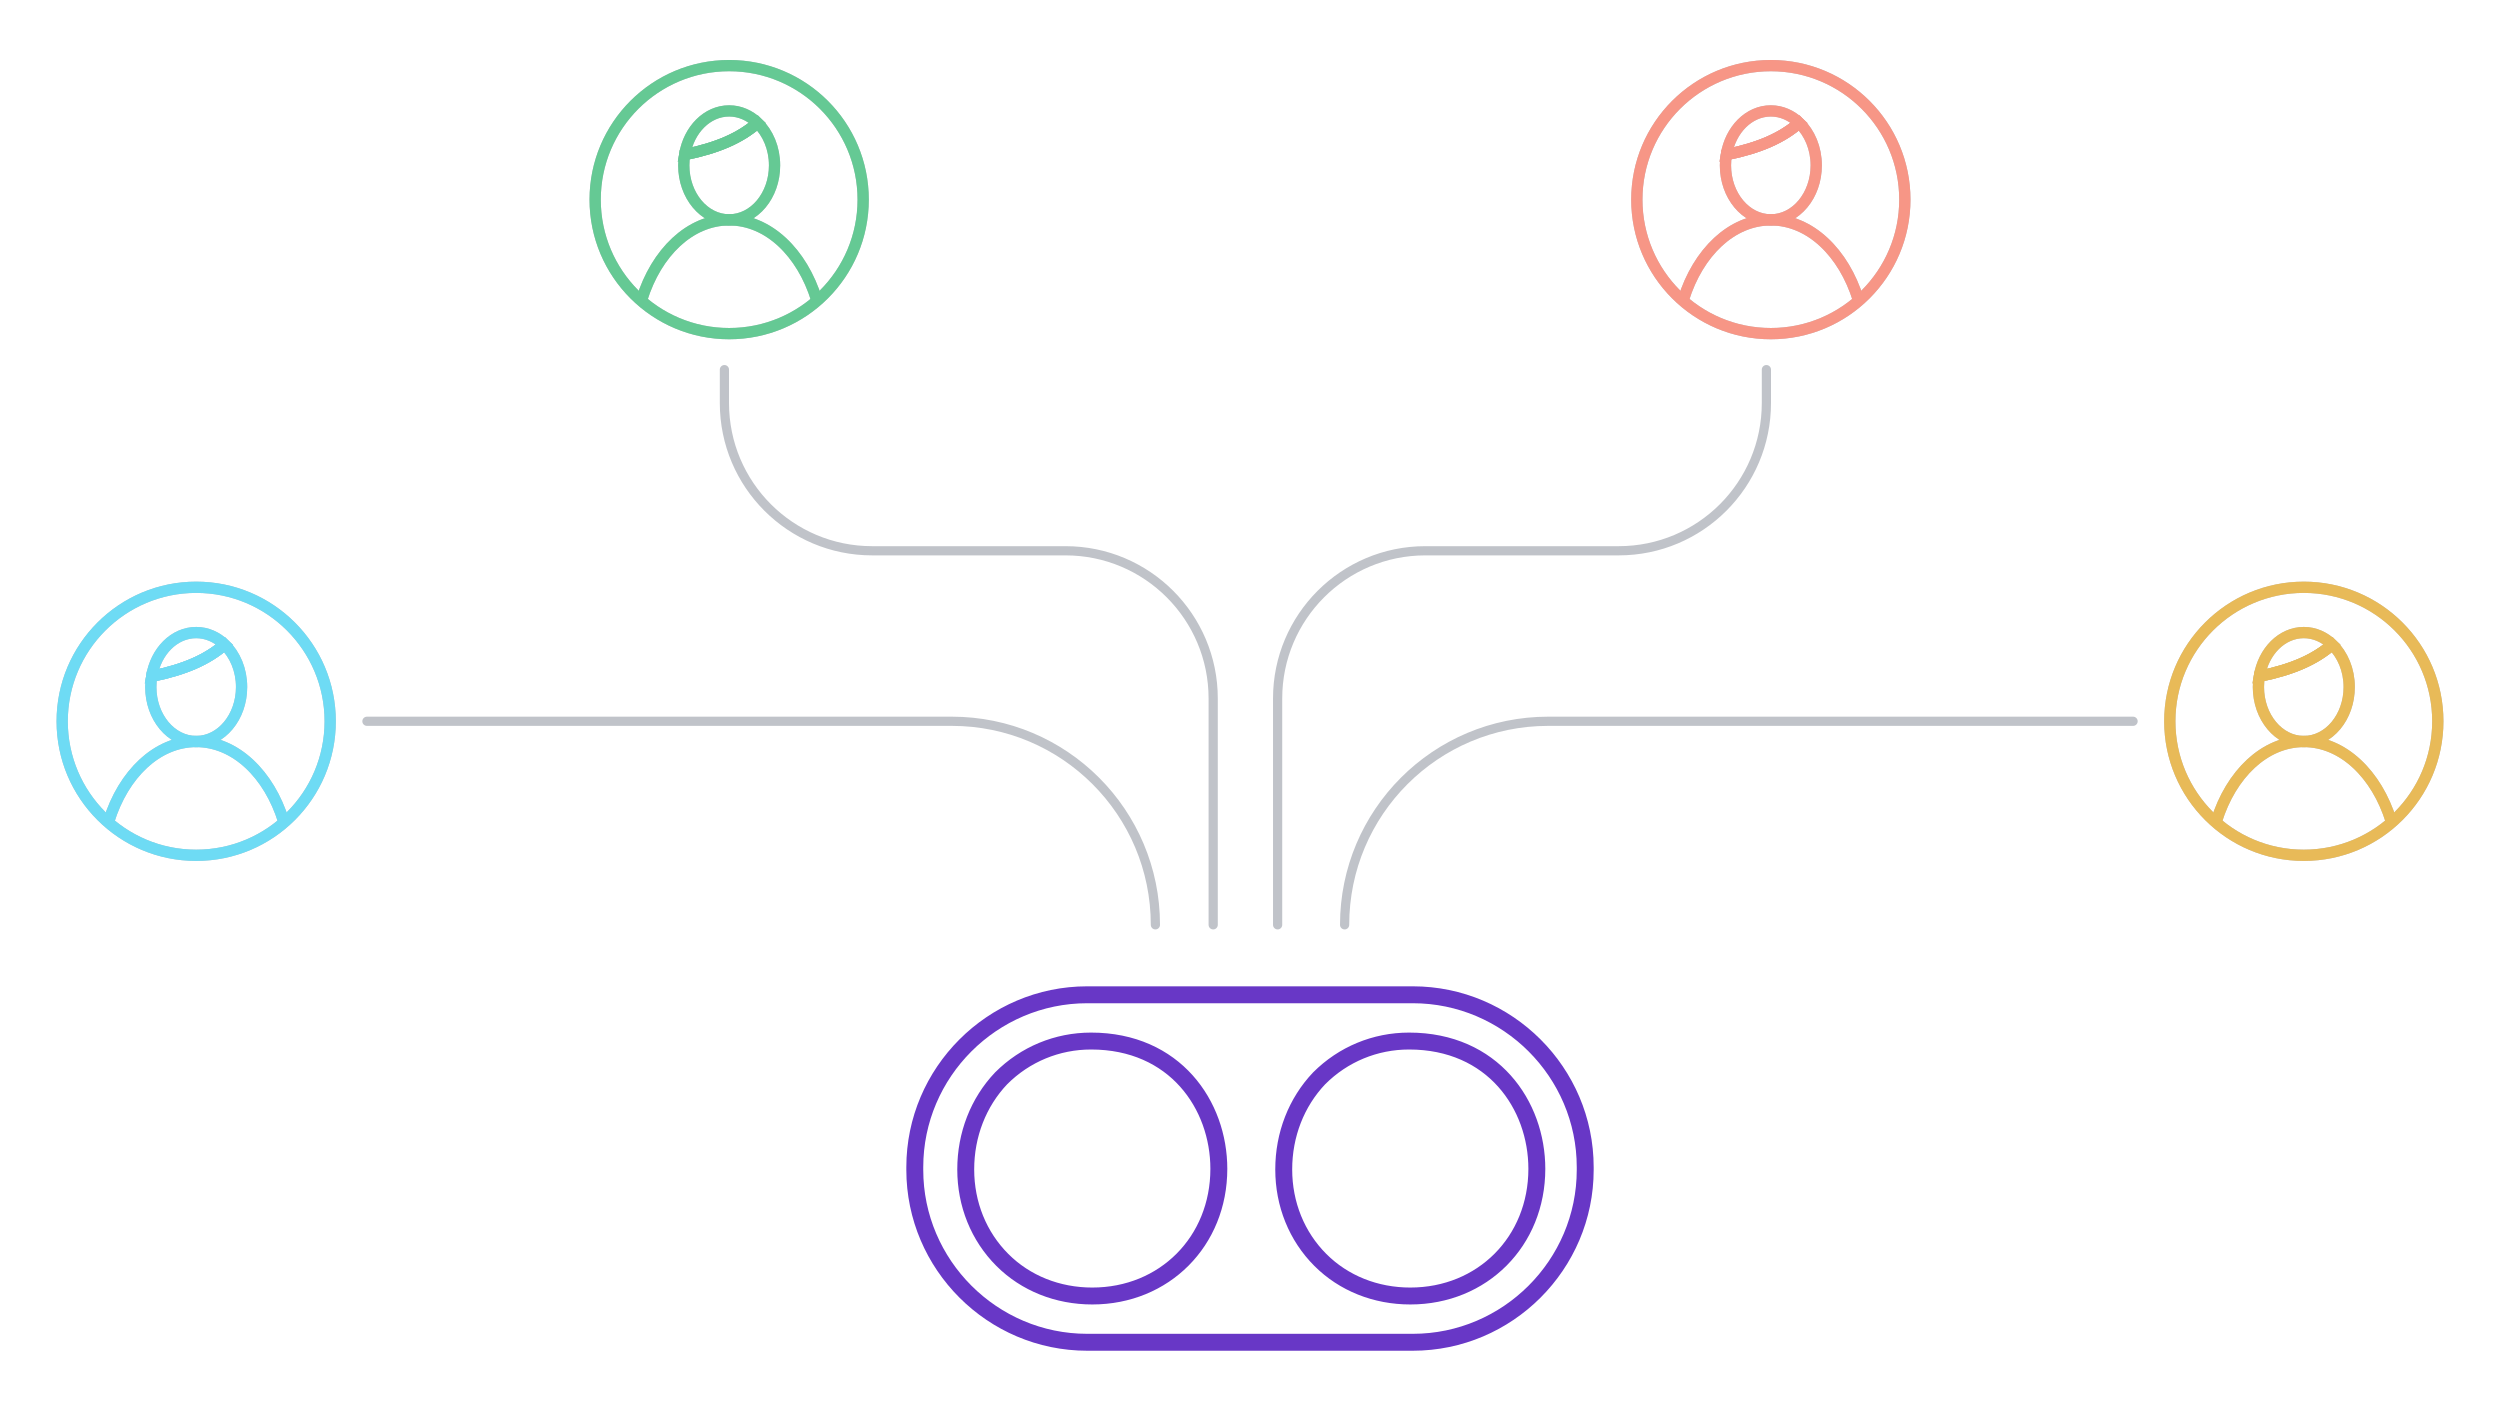 <?xml version="1.0" encoding="utf-8"?>
<!-- Generator: Adobe Illustrator 18.0.0, SVG Export Plug-In . SVG Version: 6.00 Build 0)  -->
<!DOCTYPE svg PUBLIC "-//W3C//DTD SVG 1.1//EN" "http://www.w3.org/Graphics/SVG/1.1/DTD/svg11.dtd">
<svg version="1.1" id="Livello_1" xmlns="http://www.w3.org/2000/svg" xmlns:xlink="http://www.w3.org/1999/xlink" x="0px" y="0px"
	 viewBox="0 0 556.773 313.043" enable-background="new 0 0 556.773 313.043" xml:space="preserve">
<symbol  id="p" viewBox="-12.38 -12.38 24.759 24.759">
	<path fill="none" stroke="#C0C3C9" stroke-miterlimit="10" d="M0,7.864c0.953,0,1.828-0.398,2.517-1.062
		C0.99,5.472-1,4.585-3.946,3.986C-3.578,6.197-1.951,7.864,0,7.864z"/>
	<path fill="none" stroke="#C0C3C9" stroke-miterlimit="10" d="M-4.024,3.035c0,0.325,0.027,0.643,0.078,0.951
		C-1,4.585,0.99,5.472,2.517,6.802c0.919-0.885,1.507-2.243,1.507-3.767c0-2.667-1.802-4.829-4.024-4.829
		C-2.222-1.794-4.024,0.368-4.024,3.035z"/>
	<path fill="none" stroke="#C0C3C9" stroke-miterlimit="10" d="M-7.745-8.839C-6.459-4.697-3.476-1.794,0-1.794
		c3.48,0,6.465-2.91,7.749-7.06"/>
	<path fill="none" stroke="#C0C3C9" stroke-miterlimit="10" d="M11.879-0.001c0-6.561-5.319-11.88-11.88-11.88
		s-11.88,5.319-11.88,11.88S-6.561,11.879,0,11.879S11.879,6.56,11.879-0.001z"/>
</symbol>
<path fill="none" stroke="#C0C3C9" stroke-width="2.05" stroke-linecap="round" stroke-linejoin="round" d="M284.538,205.969
	v-50.409c0-18.168,14.728-32.897,32.897-32.897h43.061c18.168,0,32.897-14.728,32.897-32.897v-7.449"/>
<path fill="none" stroke="#C0C3C9" stroke-width="2.05" stroke-linecap="round" stroke-linejoin="round" d="M299.458,205.969
	L299.458,205.969c0-25.037,20.297-45.334,45.334-45.334h130.264"/>
<path fill="none" stroke="#C0C3C9" stroke-width="2.05" stroke-linecap="round" stroke-linejoin="round" d="M270.188,205.969
	v-50.409c0-18.168-14.728-32.897-32.897-32.897H194.23c-18.168,0-32.897-14.728-32.897-32.897v-7.449"/>
<path fill="none" stroke="#C0C3C9" stroke-width="2.05" stroke-linecap="round" stroke-linejoin="round" d="M257.318,205.969
	c0-25.037-20.297-45.334-45.334-45.334H81.72"/>
<g id="XMLID_4_">
	
		<use xlink:href="#p"  width="24.759" height="24.759" x="-12.38" y="-12.38" transform="matrix(2.512 0 0 -2.512 394.384 44.457)" overflow="visible"/>
	<g>
		<path fill="none" stroke="#F79686" stroke-width="2.512" d="M394.384,24.7c2.394,0,4.591,1,6.323,2.669
			c-3.835,3.341-8.835,5.568-16.236,7.074C385.396,28.887,389.482,24.7,394.384,24.7z"/>
		<path fill="none" stroke="#F79686" stroke-width="2.512" d="M384.274,36.831c0-0.818,0.068-1.616,0.197-2.389
			c7.401-1.506,12.401-3.733,16.236-7.074c2.308,2.223,3.787,5.635,3.787,9.463c0,6.7-4.526,12.132-10.11,12.132
			C388.8,48.963,384.274,43.531,384.274,36.831z"/>
		<path fill="none" stroke="#F79686" stroke-width="2.512" d="M374.926,66.664c3.231-10.408,10.725-17.702,19.458-17.702
			c8.743,0,16.243,7.31,19.469,17.737"/>
		<circle fill="none" stroke="#F79686" stroke-width="2.512" cx="394.383" cy="44.458" r="29.846"/>
	</g>
</g>
<g id="XMLID_2_">
	
		<use xlink:href="#p"  width="24.759" height="24.759" x="-12.38" y="-12.38" transform="matrix(2.512 0 0 -2.512 513.081 160.635)" overflow="visible"/>
	<g>
		<path fill="none" stroke="#E8BA58" stroke-width="2.512" d="M513.08,140.878c2.394,0,4.591,1,6.323,2.669
			c-3.835,3.341-8.835,5.568-16.236,7.074C504.092,145.065,508.178,140.878,513.08,140.878z"/>
		<path fill="none" stroke="#E8BA58" stroke-width="2.512" d="M502.971,153.009c0-0.818,0.068-1.616,0.197-2.389
			c7.401-1.506,12.401-3.733,16.236-7.074c2.308,2.223,3.787,5.635,3.787,9.463c0,6.7-4.526,12.132-10.11,12.132
			C507.497,165.141,502.971,159.71,502.971,153.009z"/>
		<path fill="none" stroke="#E8BA58" stroke-width="2.512" d="M493.623,182.843c3.231-10.408,10.725-17.702,19.458-17.702
			c8.743,0,16.243,7.31,19.469,17.737"/>
		<circle fill="none" stroke="#E8BA58" stroke-width="2.512" cx="513.079" cy="160.637" r="29.846"/>
	</g>
</g>
<g id="XMLID_3_">
	
		<use xlink:href="#p"  width="24.759" height="24.759" x="-12.38" y="-12.38" transform="matrix(2.512 0 0 -2.512 162.392 44.457)" overflow="visible"/>
	<g>
		<path fill="none" stroke="#65C994" stroke-width="2.512" d="M162.393,24.7c2.394,0,4.591,1,6.323,2.669
			c-3.835,3.341-8.835,5.568-16.236,7.074C153.405,28.887,157.491,24.7,162.393,24.7z"/>
		<path fill="none" stroke="#65C994" stroke-width="2.512" d="M152.283,36.831c0-0.818,0.068-1.616,0.197-2.389
			c7.401-1.506,12.401-3.733,16.236-7.074c2.308,2.223,3.787,5.635,3.787,9.463c0,6.7-4.526,12.132-10.11,12.132
			C156.81,48.963,152.283,43.531,152.283,36.831z"/>
		<path fill="none" stroke="#65C994" stroke-width="2.512" d="M142.935,66.664c3.231-10.408,10.725-17.702,19.458-17.702
			c8.743,0,16.243,7.31,19.469,17.737"/>
		<circle fill="none" stroke="#65C994" stroke-width="2.512" cx="162.392" cy="44.458" r="29.846"/>
	</g>
</g>
<g id="XMLID_1_">
	
		<use xlink:href="#p"  width="24.759" height="24.759" x="-12.38" y="-12.38" transform="matrix(2.512 0 0 -2.512 43.695 160.635)" overflow="visible"/>
	<g>
		<path fill="none" stroke="#6EDBF4" stroke-width="2.512" d="M43.694,140.878c2.394,0,4.591,1,6.323,2.669
			c-3.835,3.341-8.835,5.568-16.236,7.074C34.706,145.065,38.792,140.878,43.694,140.878z"/>
		<path fill="none" stroke="#6EDBF4" stroke-width="2.512" d="M33.584,153.009c0-0.818,0.068-1.616,0.197-2.389
			c7.401-1.506,12.401-3.733,16.236-7.074c2.308,2.223,3.787,5.635,3.787,9.463c0,6.7-4.526,12.132-10.11,12.132
			C38.111,165.141,33.584,159.71,33.584,153.009z"/>
		<path fill="none" stroke="#6EDBF4" stroke-width="2.512" d="M24.236,182.843c3.231-10.408,10.725-17.702,19.458-17.702
			c8.743,0,16.243,7.31,19.469,17.737"/>
		<circle fill="none" stroke="#6EDBF4" stroke-width="2.512" cx="43.693" cy="160.637" r="29.846"/>
	</g>
</g>
<g>
	<path fill="none" stroke="#6837C6" stroke-width="3.768" stroke-linecap="round" stroke-linejoin="round" d="M314.649,298.937
		h-72.524c-21.116,0-38.393-17.277-38.393-38.393v-0.605c0-21.116,17.277-38.393,38.393-38.393h72.524
		c21.116,0,38.393,17.277,38.393,38.393v0.605C353.042,281.66,335.765,298.937,314.649,298.937z"/>
	<path fill="none" stroke="#6837C6" stroke-width="3.768" stroke-linecap="round" stroke-linejoin="round" d="M313.81,231.851
		c-7.561,0-14.671,2.947-20.023,8.3c-5.081,5.354-7.889,12.568-7.889,20.294c0,7.737,2.898,14.897,8.161,20.161
		c5.178,5.176,12.289,8.026,20.023,8.026c16.069,0,28.186-12.176,28.186-28.323C342.267,246.099,332.493,231.851,313.81,231.851z"/>
	<path fill="none" stroke="#6837C6" stroke-width="3.768" stroke-linecap="round" stroke-linejoin="round" d="M242.989,231.851
		c-7.561,0-14.671,2.947-20.023,8.3c-5.081,5.354-7.889,12.568-7.889,20.294c0,7.737,2.898,14.897,8.161,20.161
		c5.178,5.176,12.289,8.026,20.023,8.026c16.069,0,28.186-12.176,28.186-28.323C271.446,246.099,261.671,231.851,242.989,231.851z"
		/>
</g>
<g>
</g>
<g>
</g>
<g>
</g>
</svg>
